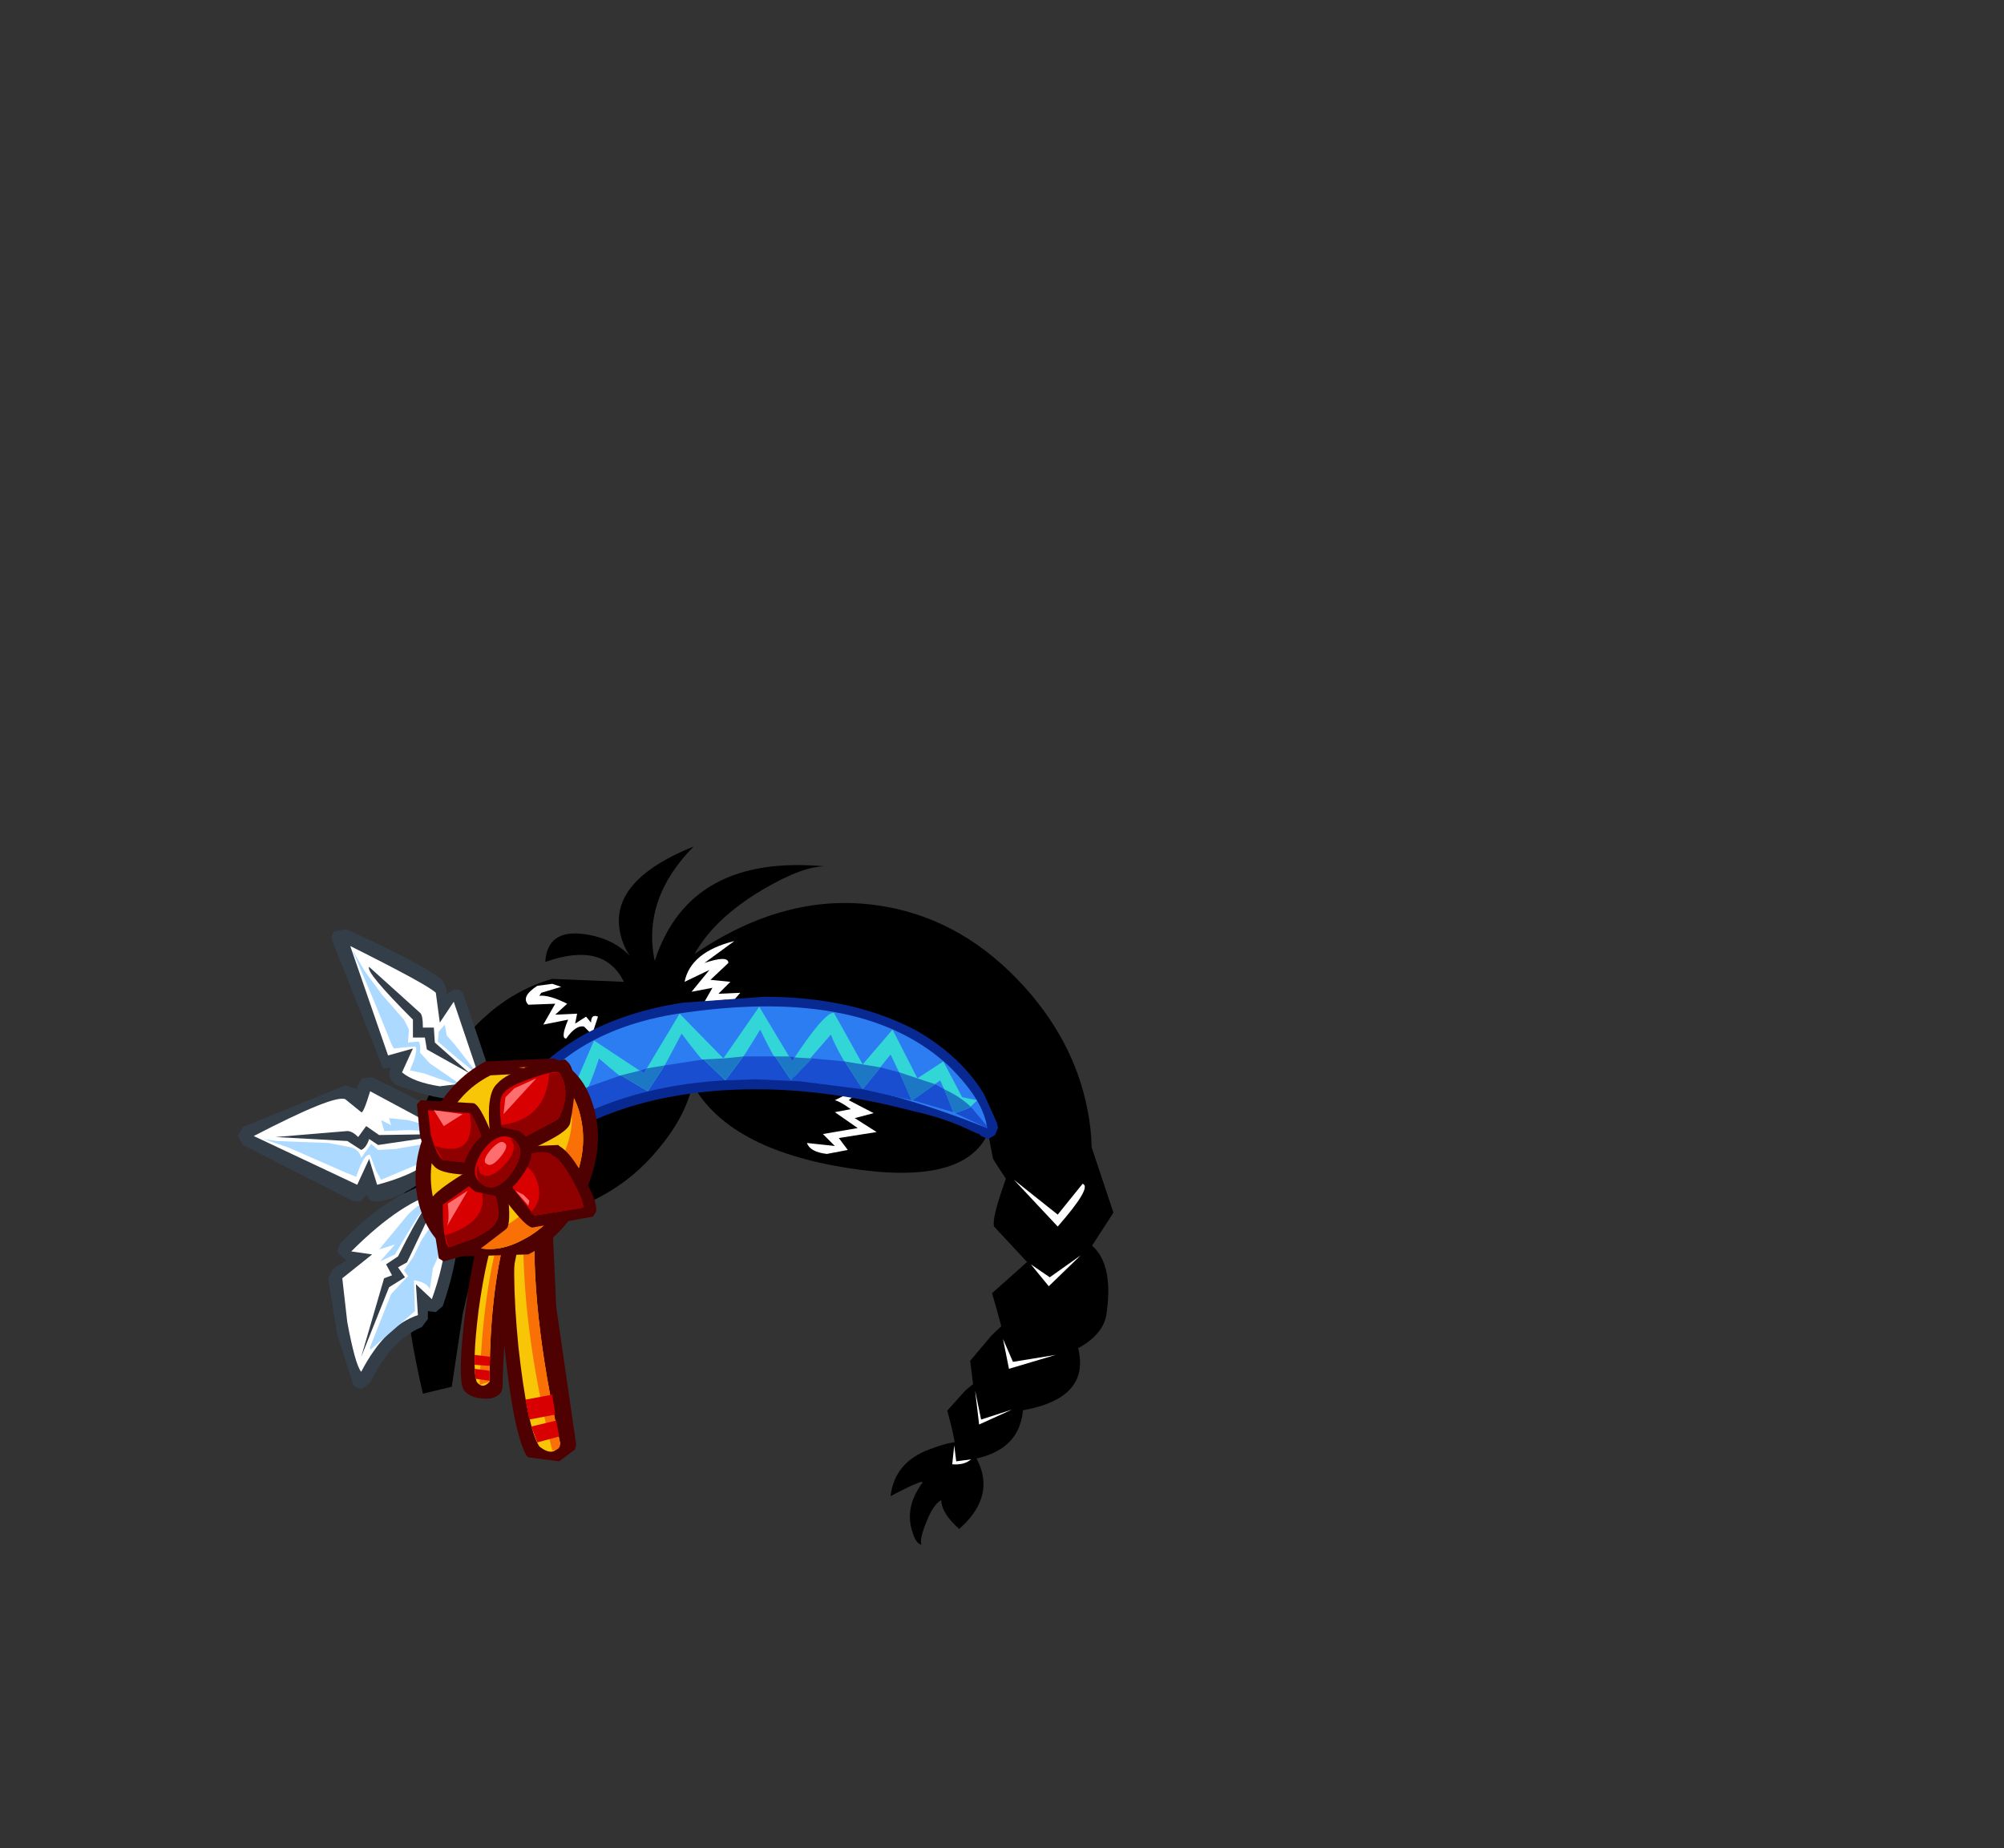 <?xml version="1.0" encoding="UTF-8" standalone="no"?>
<svg xmlns:xlink="http://www.w3.org/1999/xlink" height="92.9px" width="100.7px" xmlns="http://www.w3.org/2000/svg">
  <rect width="100%" height="100%" fill="#333333" stroke="none"/>
  <g transform="matrix(1.0, 0.0, 0.0, 1.0, 38.65, 49.75)">
    <use height="35.1" transform="matrix(1.0, 0.0, 0.0, 1.0, -26.7, -7.2)" width="44.0" xlink:href="#shape0"/>
  </g>
  <defs>
    <g id="shape0" transform="matrix(1.0, 0.0, 0.0, 1.0, 26.7, 7.2)">
      <path d="M-3.75 -1.8 Q0.8 -4.9 5.4 -4.25 9.4 -3.7 12.45 -0.55 15.3 2.4 16.0 6.05 16.75 9.85 14.7 12.25 14.4 13.45 11.25 8.5 L11.0 7.2 Q9.8 9.9 3.9 8.95 -2.05 8.0 -3.85 4.75 -4.2 6.4 -5.65 8.1 -8.5 11.5 -13.85 11.75 -14.7 13.05 -15.4 16.3 L-15.95 19.95 -17.4 20.3 Q-20.25 8.1 -15.2 2.3 -13.35 0.15 -10.9 -0.55 L-7.3 -0.4 Q-8.3 -2.45 -11.25 -1.4 -11.15 -3.05 -9.3 -2.8 -7.85 -2.6 -7.0 -1.7 -7.5 -2.45 -7.55 -3.35 -7.65 -5.65 -3.8 -7.2 -6.4 -4.55 -5.75 -1.45 -4.0 -6.85 2.85 -6.2 1.75 -6.25 -0.3 -5.05 -2.75 -3.6 -3.75 -1.8" fill="#000000" fill-rule="evenodd" stroke="none"/>
      <path d="M12.35 8.3 Q12.55 7.65 14.35 7.6 16.15 7.55 16.2 7.9 L17.3 11.2 16.2 12.9 14.05 14.85 11.3 11.9 Q11.15 11.35 12.35 8.3" fill="#000000" fill-rule="evenodd" stroke="none"/>
      <path d="M13.95 12.8 L15.65 12.5 Q17.4 13.25 16.95 16.3 16.65 18.3 12.05 19.05 12.15 18.5 11.2 15.25 L13.95 12.8" fill="#000000" fill-rule="evenodd" stroke="none"/>
      <path d="M12.55 16.4 L15.15 17.0 Q16.95 20.75 11.9 21.25 11.55 21.3 10.7 21.95 L10.3 20.25 10.1 18.65 11.15 17.4 Q12.2 16.35 12.55 16.4" fill="#000000" fill-rule="evenodd" stroke="none"/>
      <path d="M10.8 19.6 L12.45 20.25 Q13.0 20.8 12.55 22.0 11.9 23.55 9.35 23.7 9.55 23.35 8.95 21.15 L9.85 20.15 Q10.7 19.4 10.8 19.6" fill="#000000" fill-rule="evenodd" stroke="none"/>
      <path d="M9.9 22.8 Q11.8 25.1 9.55 27.1 8.65 26.3 8.65 25.65 8.25 25.85 7.9 26.75 7.55 27.6 7.65 27.9 7.35 27.8 7.2 27.25 6.8 26.05 7.65 24.85 8.0 24.45 6.1 25.45 6.3 23.75 8.05 23.1 9.5 22.55 9.9 22.8" fill="#000000" fill-rule="evenodd" stroke="none"/>
      <path d="M14.1 14.45 L15.65 13.35 14.05 14.9 13.15 13.8 14.1 14.45" fill="#ffffff" fill-rule="evenodd" stroke="none"/>
      <path d="M14.4 18.35 L12.05 19.05 11.75 17.55 12.25 18.7 14.4 18.35" fill="#ffffff" fill-rule="evenodd" stroke="none"/>
      <path d="M10.55 21.85 L10.35 20.15 10.65 21.6 12.2 21.1 10.55 21.85" fill="#ffffff" fill-rule="evenodd" stroke="none"/>
      <path d="M9.3 22.9 L9.4 23.7 10.15 23.6 Q9.8 23.9 9.2 23.85 L9.3 22.9" fill="#ffffff" fill-rule="evenodd" stroke="none"/>
      <path d="M12.3 9.55 L14.5 11.3 15.75 9.75 Q16.25 9.9 14.5 11.9 L12.3 9.55" fill="#ffffff" fill-rule="evenodd" stroke="none"/>
      <path d="M-11.65 -0.2 L-10.9 -0.3 -10.45 -0.15 -11.45 0.15 -11.55 0.3 Q-11.05 0.25 -10.15 0.7 L-10.75 1.25 -9.65 1.2 -9.75 1.7 -9.2 1.35 -8.95 1.65 Q-8.95 1.2 -8.6 1.35 L-8.9 2.25 -9.3 1.85 Q-9.7 1.75 -10.2 2.45 -10.5 2.45 -10.1 1.5 L-11.35 1.75 -10.75 0.7 -12.1 0.75 Q-12.5 0.35 -11.65 -0.2" fill="#ffffff" fill-rule="evenodd" stroke="none"/>
      <path d="M-3.0 -1.0 L-4.25 -0.4 Q-3.95 -1.9 -1.75 -2.45 L-3.25 -1.35 Q-2.05 -1.75 -2.05 -1.35 L-2.95 -0.5 -1.95 -0.4 -2.55 0.2 -1.45 0.15 -1.8 0.55 -1.3 0.7 -2.2 0.7 -2.15 0.5 -3.25 0.6 -2.85 -0.1 -3.9 0.1 -3.0 -1.0" fill="#ffffff" fill-rule="evenodd" stroke="none"/>
      <path d="M4.45 5.15 L4.0 5.55 5.25 6.2 4.3 6.45 5.4 7.15 3.5 7.45 3.95 8.05 2.9 8.25 Q2.05 8.15 1.9 7.7 L3.3 7.85 2.7 7.25 4.45 6.95 3.3 6.15 4.1 6.0 Q3.55 5.6 3.3 5.55 L3.8 5.3 3.1 5.0 4.45 5.15" fill="#ffffff" fill-rule="evenodd" stroke="none"/>
      <path d="M10.05 5.95 L8.6 4.15 Q5.5 1.35 -0.25 1.35 L-4.2 1.65 Q-8.3 2.25 -10.7 4.45 -12.25 5.9 -13.05 8.05 -8.35 4.0 -0.65 4.0 L6.3 4.8 Q8.45 5.3 10.05 5.95 M11.45 6.7 L11.5 6.95 11.45 7.05 11.35 7.3 11.0 7.5 10.65 7.35 10.55 7.25 10.4 7.2 9.75 6.9 Q8.6 6.4 7.25 6.1 3.05 5.0 -0.65 5.0 -9.15 5.0 -13.85 10.2 L-14.7 9.7 -14.1 7.9 Q-13.55 6.45 -12.65 5.15 -9.9 1.5 -4.35 0.65 L-0.25 0.35 Q4.2 0.35 7.4 2.05 9.65 3.35 10.8 5.25 L11.45 6.7" fill="#082991" fill-rule="evenodd" stroke="none"/>
      <path d="M9.1 3.9 Q10.8 5.6 10.95 6.95 -5.65 0.3 -14.2 9.85 L-12.2 5.45 Q-9.65 1.9 -4.25 1.15 4.85 -0.15 9.1 3.9" fill="#2d7df2" fill-rule="evenodd" stroke="none"/>
      <path d="M8.75 3.6 L9.7 5.4 10.45 5.55 9.95 6.05 9.3 6.2 8.6 4.55 7.2 5.55 6.1 3.25 4.7 5.0 Q3.55 3.4 3.1 2.25 L1.1 4.55 Q0.45 3.9 -0.45 2.0 -2.0 4.55 -2.2 4.55 -2.65 4.55 -4.4 2.2 -5.9 5.1 -6.1 5.1 -6.5 5.25 -8.55 3.45 -9.1 5.15 -9.9 6.5 L-11.8 6.0 -12.9 8.6 -13.5 7.65 -13.25 7.7 -13.0 7.7 -12.0 5.15 -10.2 5.8 -8.8 2.55 -6.3 4.2 -4.5 1.2 -2.3 3.45 -0.5 0.85 1.15 3.6 Q2.75 1.15 3.25 1.15 L4.7 3.75 6.2 2.0 7.45 4.45 8.75 3.6" fill="#33d6d7" fill-rule="evenodd" stroke="none"/>
      <path d="M10.95 6.95 L9.35 6.2 10.15 5.9 10.95 6.85 10.95 6.95 M7.15 5.55 L4.7 5.0 1.55 4.6 -0.65 4.5 -2.2 4.55 Q-8.55 4.9 -12.7 8.4 -12.55 7.25 -11.3 6.15 L-9.9 6.5 -9.15 4.9 -7.45 4.3 -6.1 5.1 -5.25 3.8 -3.3 3.5 -2.2 4.55 -1.3 3.35 0.3 3.35 1.1 4.55 2.15 3.45 3.8 3.6 4.7 5.0 5.6 3.9 6.55 4.15 7.15 5.55 M7.2 5.55 L8.35 4.75 8.8 5.0 9.25 6.15 7.2 5.55 M1.3 3.4 L1.15 3.6 1.05 3.35 1.3 3.4 M-6.15 3.95 L-6.3 4.2 -6.45 4.05 -6.15 3.95 M-10.6 5.65 L-9.95 5.3 -10.2 5.8 -10.6 5.65" fill="#194ed1" fill-rule="evenodd" stroke="none"/>
      <path d="M7.15 5.55 L6.55 4.15 8.35 4.75 7.2 5.55 7.15 5.55 M8.8 5.0 Q9.65 5.4 10.15 5.9 L9.35 6.2 9.25 6.15 8.8 5.0 M3.8 3.6 L5.6 3.9 4.7 5.0 3.8 3.6 M1.3 3.4 L2.15 3.45 1.1 4.55 0.3 3.35 1.05 3.35 1.15 3.6 1.3 3.4 M-3.3 3.5 L-2.35 3.45 -2.3 3.45 -1.3 3.35 -2.2 4.55 -3.3 3.5 M-9.15 4.9 L-9.9 6.5 -11.3 6.15 -10.6 5.65 -10.2 5.8 -9.95 5.3 -9.15 4.9 M-7.45 4.3 L-6.45 4.05 -6.3 4.2 -6.15 3.95 -5.25 3.8 -6.1 5.1 -7.45 4.3" fill="#1c78c4" fill-rule="evenodd" stroke="none"/>
      <path d="M-16.45 9.55 Q-15.95 9.45 -15.85 9.9 -15.15 12.25 -16.4 15.9 L-16.75 16.2 -17.15 16.15 -17.15 16.55 -17.45 16.95 Q-19.0 17.6 -20.05 19.75 L-20.45 20.05 Q-20.75 20.05 -20.9 19.85 L-21.7 17.35 -22.15 14.6 -22.15 14.5 -21.95 14.05 -21.25 13.6 -21.65 13.25 -21.7 13.1 -21.55 12.75 Q-19.05 10.1 -16.45 9.55" fill="#333e49" fill-rule="evenodd" stroke="none"/>
      <path d="M-16.95 15.55 L-17.75 14.8 -17.65 16.35 Q-19.3 16.9 -20.5 19.2 -20.8 18.85 -21.2 16.7 L-21.45 14.5 -19.95 13.3 -21.0 13.15 Q-18.4 10.55 -16.45 10.15 -15.8 12.35 -16.95 15.55" fill="#ffffff" fill-rule="evenodd" stroke="none"/>
      <path d="M-16.2 12.1 Q-16.3 12.75 -16.9 14.0 L-17.05 15.05 Q-17.2 14.7 -17.85 14.6 L-17.8 16.15 -18.95 17.15 -20.05 18.1 -20.05 17.95 -19.0 15.3 -18.4 14.65 -18.15 14.4 -18.35 14.1 -17.9 13.45 -17.45 12.55 -16.95 11.8 -16.2 12.1" fill="#abd9ff" fill-rule="evenodd" stroke="none"/>
      <path d="M-17.25 10.9 L-17.65 11.4 -18.15 12.2 -18.8 13.3 -19.55 13.65 -18.8 12.8 -19.6 13.05 -18.15 11.3 Q-17.4 10.55 -17.2 10.8 L-17.25 10.9" fill="#abd9ff" fill-rule="evenodd" stroke="none"/>
      <path d="M-18.65 13.4 Q-16.95 10.0 -16.6 10.35 L-18.2 13.7 -18.65 13.95 -18.3 14.45 -19.1 14.95 -20.5 18.45 -19.35 14.5 -18.95 14.35 -19.25 13.8 -18.65 13.4" fill="#333e49" fill-rule="evenodd" stroke="none"/>
      <path d="M-19.95 4.4 Q-16.0 6.25 -15.3 7.2 L-15.2 7.35 Q-17.55 10.35 -19.7 10.65 -20.15 10.65 -20.2 10.3 L-20.25 10.35 -20.55 10.65 -20.95 10.6 -26.45 7.8 -26.7 7.35 -26.45 6.9 -21.3 4.8 -20.7 5.0 -20.7 4.85 -20.45 4.45 -19.95 4.4" fill="#333e49" fill-rule="evenodd" stroke="none"/>
      <path d="M-25.9 7.35 Q-21.85 5.25 -21.3 5.5 L-20.5 6.15 Q-20.4 6.25 -20.05 5.1 L-15.95 7.3 Q-16.65 9.0 -19.7 9.8 L-20.1 8.5 -20.7 9.8 -25.9 7.35" fill="#ffffff" fill-rule="evenodd" stroke="none"/>
      <path d="M-20.0 7.75 L-19.65 8.05 -18.75 8.0 -17.35 7.75 -17.25 8.6 -18.2 9.0 -19.5 9.55 -19.75 9.1 -20.05 8.3 Q-20.35 8.2 -20.75 9.4 L-21.25 9.2 -24.1 7.95 -25.4 7.5 -24.75 7.6 -23.5 7.65 -22.15 7.7 -21.1 7.9 Q-20.6 8.0 -20.5 8.45 L-20.0 7.75" fill="#abd9ff" fill-rule="evenodd" stroke="none"/>
      <path d="M-17.4 6.75 L-17.05 7.1 -18.1 7.05 -19.35 7.1 -19.35 7.05 -19.5 6.55 -19.0 6.8 -19.1 6.45 -18.15 6.55 -17.4 6.75" fill="#abd9ff" fill-rule="evenodd" stroke="none"/>
      <path d="M-16.25 7.25 L-16.25 7.3 -19.65 7.8 -20.1 7.5 Q-20.25 7.95 -20.5 8.05 L-21.2 7.6 -24.8 7.4 -21.2 7.1 Q-20.95 7.1 -20.65 7.4 L-20.25 6.85 -19.6 7.3 -16.25 7.25" fill="#333e49" fill-rule="evenodd" stroke="none"/>
      <path d="M-21.8 -2.95 L-21.25 -3.05 Q-17.1 -1.15 -16.4 -0.45 L-16.2 0.0 -16.2 0.2 -15.85 0.0 Q-15.5 -0.1 -15.35 0.25 L-13.85 4.7 -14.05 5.05 Q-15.4 6.1 -18.8 4.75 L-19.05 4.45 -19.1 4.2 -19.05 4.0 -19.0 3.9 -19.4 3.95 -21.95 -2.45 Q-22.05 -2.8 -21.8 -2.95" fill="#333e49" fill-rule="evenodd" stroke="none"/>
      <path d="M-19.15 3.3 L-21.05 -2.2 Q-17.15 -0.25 -16.75 0.15 L-16.55 1.65 -15.85 0.6 -14.5 4.6 -16.55 4.85 Q-17.85 4.65 -18.45 4.15 L-17.9 2.95 -19.15 3.3" fill="#ffffff" fill-rule="evenodd" stroke="none"/>
      <path d="M-20.9 -1.9 L-20.9 -1.95 -20.65 -1.5 -20.3 -0.9 -19.45 0.25 -18.35 1.5 -18.1 2.0 -18.15 2.65 -17.6 2.6 Q-17.5 2.8 -17.55 3.15 L-17.05 3.7 -15.3 4.9 -16.65 4.45 -17.35 4.2 -18.05 4.05 -17.85 3.55 Q-17.65 2.9 -17.8 2.85 L-18.4 2.9 -18.85 2.95 -18.95 2.8 -19.8 0.7 -20.9 -1.9" fill="#abd9ff" fill-rule="evenodd" stroke="none"/>
      <path d="M-16.6 2.1 L-16.3 1.75 -16.2 2.3 -15.8 2.75 -15.1 3.65 -14.6 4.3 -15.6 3.5 -16.65 2.6 -16.6 2.1" fill="#abd9ff" fill-rule="evenodd" stroke="none"/>
      <path d="M-17.9 2.4 L-17.9 1.5 Q-20.3 -0.9 -20.1 -1.15 L-17.55 1.15 Q-17.4 1.25 -17.4 1.9 L-16.85 1.9 -16.8 2.65 -15.05 4.2 -17.2 3.0 -17.3 2.4 -17.9 2.4" fill="#333e49" fill-rule="evenodd" stroke="none"/>
      <path d="M-11.55 10.15 L-11.15 10.15 -10.95 10.5 -10.7 15.95 -9.7 22.85 -9.75 23.1 -10.55 23.7 -12.1 23.5 -12.2 23.4 Q-12.85 22.25 -13.3 17.95 -13.8 13.5 -13.4 11.35 L-13.25 11.1 -11.55 10.15" fill="#4f0000" fill-rule="evenodd" stroke="none"/>
      <path d="M-11.75 11.15 Q-12.05 15.95 -10.5 22.8 -10.8 23.55 -11.55 22.95 -12.15 22.0 -12.6 17.95 -13.0 13.85 -12.65 11.7 L-11.75 11.15" fill="#f8c606" fill-rule="evenodd" stroke="none"/>
      <path d="M-10.9 23.15 Q-12.5 16.75 -12.35 11.45 L-11.75 11.15 Q-12.05 15.95 -10.5 22.8 -10.5 23.15 -10.9 23.15" fill="#f87006" fill-rule="evenodd" stroke="none"/>
      <path d="M-12.65 10.75 L-12.25 10.85 Q-12.1 11.0 -12.2 11.25 -13.3 15.1 -13.4 20.0 L-13.45 20.2 Q-13.7 20.55 -14.2 20.55 -15.05 20.55 -15.35 20.1 L-15.4 20.0 Q-15.65 19.15 -15.25 16.05 -14.85 12.85 -14.2 11.35 L-13.95 11.15 -12.65 10.75" fill="#4f0000" fill-rule="evenodd" stroke="none"/>
      <path d="M-13.05 11.65 Q-14.05 14.8 -14.05 19.7 -14.4 20.1 -14.7 19.7 -14.95 18.9 -14.6 16.1 -14.2 13.2 -13.6 11.8 L-13.05 11.65" fill="#f8c606" fill-rule="evenodd" stroke="none"/>
      <path d="M-14.05 19.7 L-14.55 19.85 Q-14.4 15.0 -13.4 11.8 L-13.05 11.65 Q-14.05 14.8 -14.05 19.7" fill="#f87006" fill-rule="evenodd" stroke="none"/>
      <path d="M-12.25 20.6 L-10.9 20.35 -10.75 21.35 -12.05 21.6 -12.25 20.6" fill="#d80000" fill-rule="evenodd" stroke="none"/>
      <path d="M-11.95 21.95 L-10.7 21.65 -10.55 22.45 -11.65 22.75 -11.95 21.95" fill="#d80000" fill-rule="evenodd" stroke="none"/>
      <path d="M-14.8 18.85 L-14.8 18.35 -14.0 18.45 -14.05 18.9 -14.8 18.85" fill="#d80000" fill-rule="evenodd" stroke="none"/>
      <path d="M-14.75 19.55 L-14.8 19.05 -14.05 19.15 -14.05 19.65 -14.75 19.55" fill="#d80000" fill-rule="evenodd" stroke="none"/>
      <path d="M-8.6 7.4 Q-8.6 8.8 -9.3 10.3 -10.25 12.35 -12.1 13.3 L-15.55 13.4 Q-16.9 12.8 -17.45 11.25 -18.25 9.05 -17.05 6.6 -16.05 4.55 -14.25 3.6 L-10.8 3.45 Q-9.4 4.1 -8.9 5.65 -8.6 6.5 -8.6 7.4" fill="#4f0000" fill-rule="evenodd" stroke="none"/>
      <path d="M-9.95 9.95 Q-10.8 11.75 -12.35 12.55 -13.9 13.4 -15.25 12.75 -16.55 12.1 -16.9 10.4 -17.25 8.65 -16.4 6.9 -15.6 5.1 -14.0 4.3 L-11.15 4.15 Q-9.8 4.8 -9.45 6.5 -9.1 8.2 -9.95 9.95" fill="#351e02" fill-rule="evenodd" stroke="none"/>
      <path d="M-9.95 9.95 Q-10.8 11.75 -12.35 12.55 -13.9 13.4 -15.25 12.75 -16.55 12.1 -16.9 10.4 -17.25 8.65 -16.4 6.9 -15.6 5.1 -14.0 4.3 L-11.15 4.15 Q-9.8 4.8 -9.45 6.5 -9.1 8.2 -9.95 9.95" fill="#f8c606" fill-rule="evenodd" stroke="none"/>
      <path d="M-9.45 6.5 Q-9.1 8.2 -9.95 9.95 -10.8 11.75 -12.35 12.55 -13.9 13.4 -15.25 12.75 L-16.05 12.15 Q-13.4 12.85 -11.45 10.2 -8.75 6.45 -10.8 4.45 -11.45 3.8 -12.6 3.9 L-11.15 4.15 Q-9.8 4.8 -9.45 6.5" fill="#f87006" fill-rule="evenodd" stroke="none"/>
      <path d="M-10.05 3.7 Q-9.55 4.4 -10.0 6.7 -10.1 7.25 -12.65 8.3 -13.0 8.4 -13.85 7.6 L-14.0 7.35 -14.05 7.0 Q-14.2 5.25 -13.7 4.75 L-13.65 4.7 Q-13.25 4.25 -11.95 3.8 L-10.25 3.5 -10.05 3.7" fill="#4f0000" fill-rule="evenodd" stroke="none"/>
      <path d="M-13.4 7.15 Q-13.7 5.45 -13.3 5.15 -13.1 4.85 -11.95 4.45 -10.85 4.05 -10.55 4.15 -9.9 5.15 -10.6 6.5 L-12.75 7.65 -13.4 7.15" fill="#d80000" fill-rule="evenodd" stroke="none"/>
      <path d="M-10.55 4.15 Q-9.9 5.15 -10.6 6.5 L-12.75 7.65 -13.4 7.15 -13.45 6.8 Q-11.2 6.5 -11.05 4.2 L-10.55 4.15" fill="#8f0000" fill-rule="evenodd" stroke="none"/>
      <path d="M-9.3 9.45 Q-8.6 10.7 -8.7 11.15 L-8.85 11.4 -11.9 11.95 Q-12.35 11.9 -14.0 9.55 -14.2 9.2 -13.5 8.15 L-13.25 8.0 -12.95 7.9 -10.6 7.8 -10.55 7.85 Q-9.95 8.2 -9.3 9.45" fill="#4f0000" fill-rule="evenodd" stroke="none"/>
      <path d="M-12.95 8.55 Q-11.2 7.9 -10.9 8.35 -10.55 8.4 -9.9 9.55 -9.3 10.65 -9.35 10.95 L-11.8 11.35 -13.4 9.3 -12.95 8.55" fill="#d80000" fill-rule="evenodd" stroke="none"/>
      <path d="M-10.9 8.35 Q-10.55 8.4 -9.9 9.55 -9.3 10.65 -9.35 10.95 L-11.8 11.35 -12.0 11.2 Q-11.35 10.6 -11.65 9.65 -12.0 8.65 -13.0 8.65 L-12.95 8.55 Q-11.2 7.9 -10.9 8.35" fill="#8f0000" fill-rule="evenodd" stroke="none"/>
      <path d="M-17.05 10.65 Q-16.95 10.15 -14.7 8.85 -14.4 8.65 -13.45 9.3 L-13.3 9.55 -13.2 9.85 Q-12.95 11.45 -13.15 11.95 L-13.2 12.0 -13.25 12.05 -14.75 13.2 -16.35 13.65 -16.6 13.5 -17.05 10.65" fill="#4f0000" fill-rule="evenodd" stroke="none"/>
      <path d="M-13.9 9.9 Q-13.4 11.35 -13.75 11.7 -13.85 12.0 -14.85 12.5 L-16.1 12.95 Q-16.4 12.65 -16.4 10.8 L-14.55 9.5 -13.9 9.9" fill="#d80000" fill-rule="evenodd" stroke="none"/>
      <path d="M-13.9 9.9 Q-13.4 11.35 -13.75 11.7 -13.85 12.0 -14.85 12.5 L-16.1 12.95 -16.3 12.35 Q-13.7 11.55 -14.65 9.55 L-14.55 9.5 -13.9 9.9" fill="#8f0000" fill-rule="evenodd" stroke="none"/>
      <path d="M-17.5 5.55 L-14.85 5.7 Q-14.45 5.8 -13.6 8.15 -13.5 8.5 -14.25 9.2 L-14.5 9.3 -14.8 9.3 Q-16.4 9.3 -16.8 8.9 L-16.85 8.85 Q-17.25 8.45 -17.55 7.3 L-17.7 5.75 -17.5 5.55" fill="#4f0000" fill-rule="evenodd" stroke="none"/>
      <path d="M-14.65 8.75 L-16.4 8.55 Q-16.7 8.35 -17.0 7.3 L-17.15 6.05 -15.05 6.2 Q-14.85 6.25 -14.15 8.2 L-14.65 8.75" fill="#d80000" fill-rule="evenodd" stroke="none"/>
      <path d="M-15.05 6.2 Q-14.85 6.25 -14.15 8.2 L-14.65 8.75 -16.4 8.55 -16.8 7.85 Q-14.7 8.5 -15.05 6.2" fill="#8f0000" fill-rule="evenodd" stroke="none"/>
      <path d="M-14.85 7.8 Q-14.25 7.0 -13.5 6.9 L-12.55 7.1 Q-11.35 7.95 -12.5 9.45 -13.1 10.3 -13.8 10.35 L-14.75 10.15 Q-15.95 9.35 -14.85 7.8" fill="#4f0000" fill-rule="evenodd" stroke="none"/>
      <path d="M-12.9 9.15 Q-13.75 10.3 -14.45 9.75 -15.15 9.25 -14.4 8.1 -13.6 7.05 -12.85 7.5 -12.15 8.05 -12.9 9.15" fill="#d80000" fill-rule="evenodd" stroke="none"/>
      <path d="M-12.85 7.5 Q-12.15 8.05 -12.9 9.15 -13.75 10.3 -14.45 9.75 -14.8 9.45 -14.65 8.75 L-14.55 9.2 Q-14.05 9.65 -13.25 8.75 -12.55 7.95 -13.0 7.5 L-12.85 7.5" fill="#8f0000" fill-rule="evenodd" stroke="none"/>
      <path d="M-13.3 7.7 Q-13.05 7.85 -13.5 8.4 -13.95 8.95 -14.2 8.75 -14.45 8.6 -14.0 8.05 -13.5 7.5 -13.3 7.7" fill="#ff6e6e" fill-rule="evenodd" stroke="none"/>
      <path d="M-16.85 6.05 L-15.4 6.25 -16.35 6.85 -16.85 6.05" fill="#ff6e6e" fill-rule="evenodd" stroke="none"/>
      <path d="M-16.2 11.9 Q-16.05 11.6 -16.15 10.75 L-15.15 10.1 -16.2 11.9" fill="#ff6e6e" fill-rule="evenodd" stroke="none"/>
      <path d="M-13.35 6.25 L-13.25 5.4 -12.8 4.95 -11.7 4.45 -13.35 6.25" fill="#ff6e6e" fill-rule="evenodd" stroke="none"/>
      <path d="M-12.75 10.1 L-12.35 10.3 -12.05 10.6 -12.1 10.85 -12.75 10.1" fill="#ff6e6e" fill-rule="evenodd" stroke="none"/>
    </g>
  </defs>
</svg>
